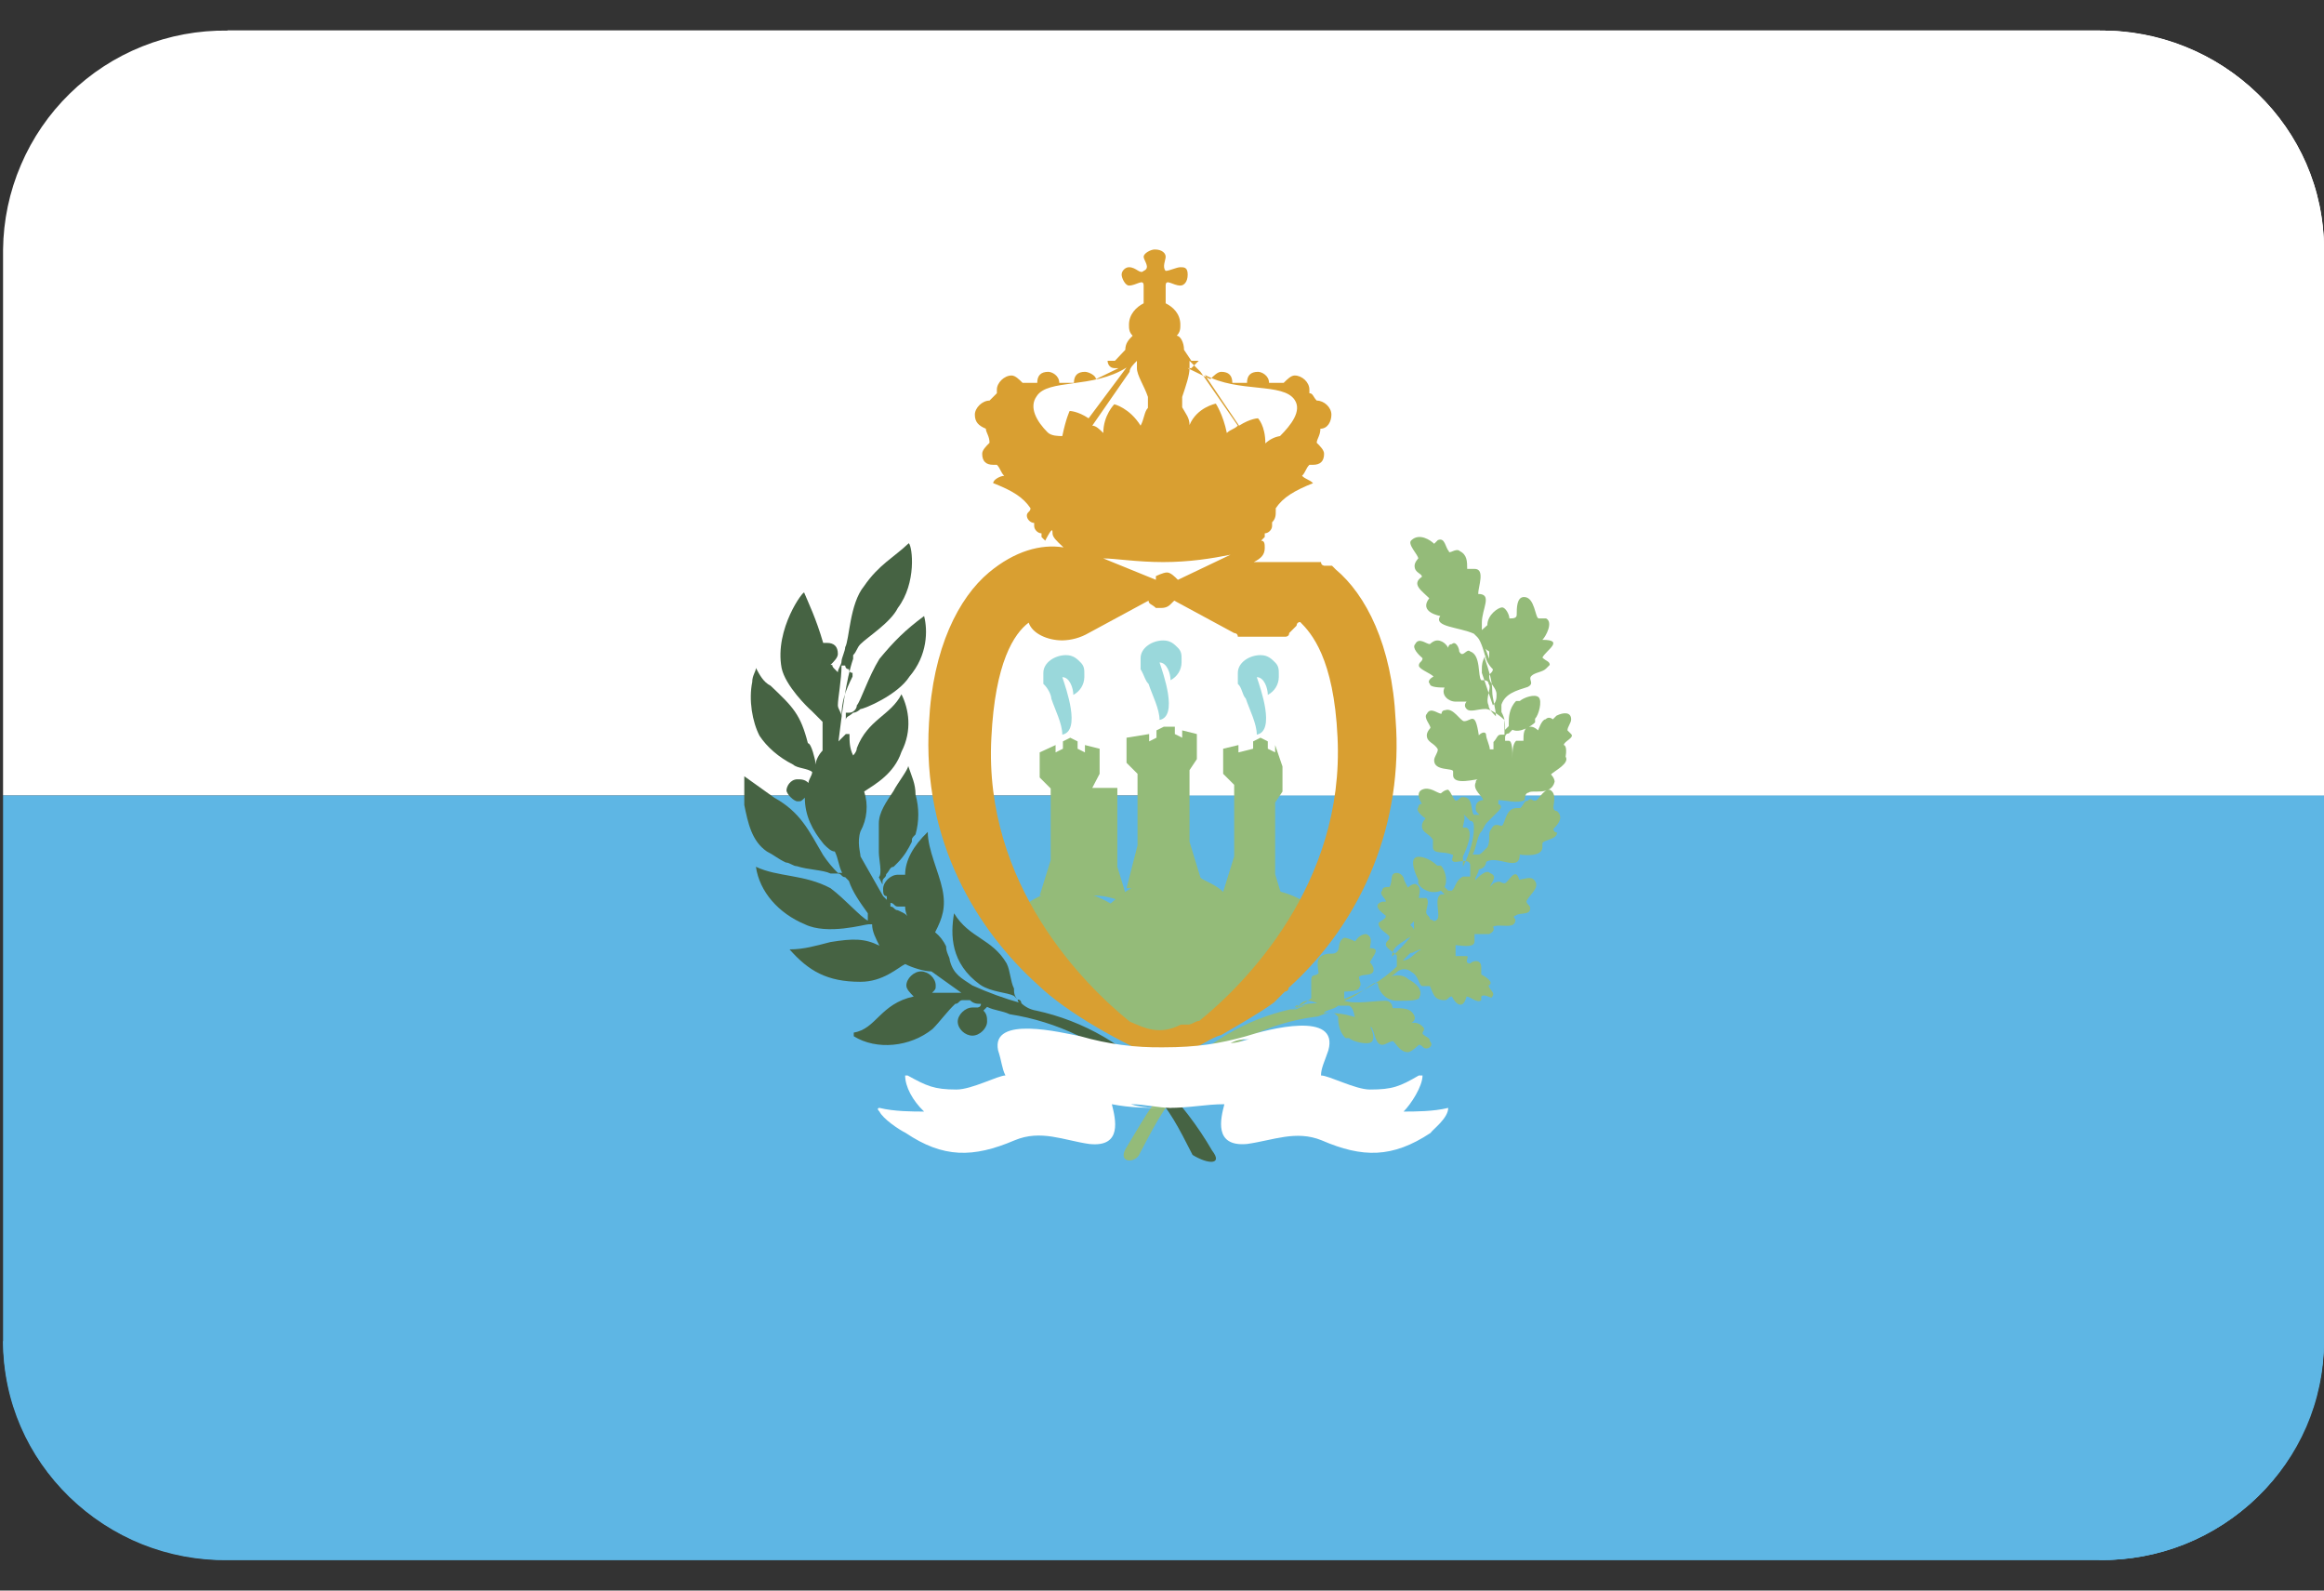 <svg width="38" height="26" viewBox="0 0 38 26" fill="none" xmlns="http://www.w3.org/2000/svg">
<rect x="0" y="0" width="38" height="26" fill="#333333" stroke="none"/>
<g clip-path="url(#clip0_26003_70538)">
<g clip-path="url(#clip1_26003_70538)">
<path d="M0.05 13V21.92C0.05 23.92 1.7 25.5 3.72 25.5H34.33C34.806 25.507 35.279 25.419 35.721 25.243C36.164 25.066 36.567 24.804 36.908 24.472C37.249 24.139 37.521 23.742 37.708 23.305C37.895 22.867 37.995 22.396 38 21.92V13H0.05Z" fill="#5EB6E4"/>
<path d="M19.02 13L34.33 25.5C34.806 25.507 35.279 25.419 35.721 25.243C36.163 25.066 36.567 24.804 36.907 24.472C37.248 24.139 37.52 23.742 37.708 23.305C37.895 22.867 37.994 22.396 37.999 21.92V13H19.02Z" fill="#5EB6E4"/>
<path d="M34.33 0.5H3.72C3.244 0.494 2.771 0.581 2.328 0.758C1.886 0.934 1.483 1.196 1.142 1.529C0.801 1.861 0.529 2.258 0.342 2.696C0.154 3.134 0.055 3.604 0.05 4.08V13H38V4.08C38 2.08 36.35 0.5 34.33 0.5Z" fill="white"/>
<path d="M34.33 0.5H3.72L19.02 13H38V4.08C38 2.08 36.35 0.5 34.33 0.5Z" fill="white"/>
<path d="M38 21.922C38 23.922 36.35 25.502 34.33 25.502H3.72C3.244 25.509 2.771 25.421 2.328 25.245C1.886 25.068 1.483 24.806 1.142 24.474C0.801 24.141 0.529 23.744 0.342 23.306C0.154 22.869 0.055 22.398 0.05 21.922" fill="#5EB6E4"/>
<path d="M3.72 0.5H34.33C34.806 0.494 35.279 0.581 35.721 0.758C36.164 0.934 36.567 1.196 36.908 1.529C37.249 1.861 37.521 2.258 37.708 2.696C37.895 3.134 37.995 3.604 38 4.08V10.59" fill="white"/>
<path d="M14.74 14.532C14.68 14.472 14.68 14.412 14.74 14.352C14.8 14.352 14.86 14.352 14.92 14.412C14.98 14.472 14.98 14.532 14.92 14.592C14.86 14.582 14.74 14.582 14.74 14.532Z" fill="#F1BF31"/>
<path d="M15.11 10.07C14.8 10.3 14.62 10.48 14.38 10.77C14.2 11.06 14.07 11.47 14.01 11.53C14.01 11.59 13.95 11.65 13.89 11.65H13.83V11.83V11.77C13.83 11.71 13.89 11.71 13.95 11.65C14.01 11.65 14.07 11.59 14.07 11.59C14.13 11.59 14.68 11.36 14.87 11.06C15.17 10.71 15.17 10.3 15.11 10.07ZM14.43 14.41C14.43 14.35 14.49 14.35 14.49 14.29C14.55 14.23 14.55 14.17 14.61 14.17L14.67 14.11C14.79 13.99 14.85 13.88 14.91 13.76C14.91 13.7 14.91 13.7 14.97 13.64C15.03 13.428 15.03 13.203 14.97 12.99C14.97 12.81 14.91 12.7 14.85 12.52C14.85 12.58 14.67 12.81 14.61 12.93C14.49 13.11 14.37 13.28 14.37 13.46V13.93C14.37 14.05 14.43 14.28 14.37 14.34L14.43 14.46V14.41Z" fill="#466343"/>
<path d="M21.59 14.939C21.326 14.686 20.977 14.54 20.61 14.529C20.43 14.529 20.18 14.589 20 14.709C19.76 14.479 19.45 14.359 19.08 14.359C18.71 14.359 18.41 14.539 18.16 14.769C17.955 14.649 17.727 14.57 17.49 14.539C17.12 14.539 16.82 14.719 16.57 14.949V15.009H16.63C17.55 16.649 19.08 17.239 19.08 17.239C19.08 17.239 19.63 17.009 20.3 16.479C20.785 16.014 21.217 15.498 21.59 14.939Z" fill="#94BB79"/>
<path d="M19.39 14.409C19.57 14.469 19.82 14.639 19.94 14.759H20.48C20.66 14.759 20.79 14.819 20.97 14.879H21.03L20.85 14.289V13.119L20.97 12.939V12.529L20.85 12.179V12.299L20.73 12.239V12.119L20.61 12.059L20.49 12.119V12.239L20.25 12.299V12.179L20 12.239V12.649L20.18 12.829V13.999L20 14.579C19.88 14.459 19.69 14.399 19.63 14.349L19.45 13.759V12.589L19.57 12.409V11.999L19.33 11.939V12.059L19.21 11.999V11.879H19.03L18.91 11.939V12.059L18.79 12.119V11.999L18.42 12.059V12.469L18.6 12.649V13.819L18.42 14.519H19.08C19.21 14.349 19.33 14.409 19.39 14.409Z" fill="#94BB79"/>
<path d="M17.86 12.879L17.98 12.649V12.239L17.74 12.179V12.299L17.62 12.239V12.119L17.5 12.059L17.38 12.119V12.239L17.26 12.299V12.179L17 12.299V12.709L17.18 12.889V14.059L17 14.639H17.9C18.08 14.639 18.27 14.699 18.39 14.759H18.45L18.27 14.169V12.879H17.86ZM25.57 12.179C25.57 12.119 25.75 12.059 25.69 11.999L25.63 11.939C25.63 11.879 25.69 11.819 25.69 11.759C25.69 11.639 25.57 11.639 25.45 11.699L25.39 11.759C25.39 11.759 25.33 11.699 25.27 11.759C25.21 11.759 25.15 11.939 25.15 11.939C25.15 11.939 25.09 11.879 25.03 11.879C24.91 11.879 24.91 11.999 24.91 12.109H24.79C24.73 12.169 24.73 12.289 24.73 12.399C24.73 12.279 24.73 12.109 24.67 12.109H24.61V12.049C24.61 12.049 24.61 11.989 24.67 11.989L24.73 11.929C24.85 11.989 25.04 11.869 25.1 11.809V11.749C25.16 11.689 25.22 11.459 25.16 11.399C25.1 11.339 24.92 11.399 24.85 11.459H24.79C24.67 11.579 24.67 11.749 24.67 11.809V11.869L24.61 11.929C24.61 11.809 24.61 11.749 24.55 11.639V11.519C24.61 11.339 24.79 11.289 24.98 11.229C25.1 11.169 24.98 11.109 25.04 11.049C25.1 10.989 25.22 10.989 25.28 10.929L25.34 10.869C25.34 10.809 25.28 10.809 25.22 10.749C25.28 10.629 25.59 10.459 25.22 10.459C25.28 10.399 25.4 10.169 25.28 10.109H25.16C25.1 10.109 25.1 9.759 24.92 9.759C24.8 9.759 24.8 9.939 24.8 10.049C24.8 10.109 24.74 10.109 24.68 10.109C24.68 10.049 24.62 9.929 24.56 9.929C24.5 9.929 24.32 10.049 24.32 10.219L24.23 10.299C24.17 10.419 24.23 10.589 24.35 10.649V10.769C24.29 10.589 24.23 10.479 24.23 10.419V10.179C24.23 9.949 24.41 9.709 24.17 9.709C24.17 9.589 24.29 9.299 24.11 9.299H23.99C23.99 9.179 23.99 9.069 23.87 9.009C23.81 8.949 23.69 9.069 23.69 9.009C23.63 8.949 23.63 8.779 23.51 8.829L23.45 8.889C23.39 8.829 23.21 8.709 23.08 8.829C23 8.889 23.19 9.069 23.19 9.129C23.19 9.129 23.13 9.189 23.13 9.249C23.13 9.369 23.25 9.369 23.25 9.429C23.07 9.549 23.25 9.659 23.37 9.779C23.19 10.009 23.55 10.069 23.55 10.069C23.43 10.249 23.86 10.249 24.1 10.359L24.16 10.419C24.22 10.479 24.28 10.709 24.28 10.709V10.769C24.34 10.949 24.4 11.119 24.4 11.299C24.4 11.419 24.46 11.589 24.46 11.709C24.4 11.649 24.34 11.589 24.34 11.529C24.28 11.409 24.4 11.239 24.34 11.179C24.34 11.119 24.28 11.119 24.22 11.119C24.16 11.059 24.22 10.709 24.04 10.649C23.98 10.589 23.92 10.769 23.86 10.649C23.86 10.589 23.8 10.469 23.74 10.529C23.68 10.529 23.68 10.589 23.68 10.589C23.68 10.589 23.62 10.469 23.5 10.469C23.44 10.469 23.38 10.529 23.38 10.529C23.32 10.529 23.2 10.409 23.14 10.529C23.08 10.589 23.2 10.709 23.26 10.759C23.26 10.819 23.2 10.819 23.2 10.879C23.2 10.939 23.38 10.999 23.44 11.059C23.44 11.059 23.32 11.119 23.38 11.179C23.38 11.239 23.56 11.239 23.62 11.239C23.56 11.359 23.68 11.469 23.8 11.469H23.98C23.98 11.469 23.92 11.529 23.98 11.589C24.04 11.649 24.16 11.589 24.29 11.589C24.35 11.589 24.47 11.649 24.6 11.769V12.009H24.54C24.48 12.009 24.48 12.069 24.42 12.129V12.249H24.36C24.36 12.189 24.3 12.069 24.3 12.019C24.3 11.959 24.24 11.959 24.18 12.019C24.12 11.609 24.06 11.789 23.94 11.789C23.88 11.789 23.76 11.559 23.63 11.609C23.57 11.609 23.57 11.669 23.57 11.669C23.51 11.669 23.39 11.549 23.33 11.669C23.27 11.729 23.39 11.849 23.39 11.899C23.39 11.899 23.33 11.959 23.33 12.019C23.33 12.139 23.45 12.139 23.51 12.249C23.51 12.309 23.45 12.369 23.45 12.429C23.45 12.609 23.76 12.549 23.76 12.609V12.669C23.76 12.849 24.13 12.729 24.25 12.729C24.19 12.729 24.13 12.729 24.13 12.789C24.07 12.909 24.25 13.019 24.25 13.079C24.25 13.079 24.13 13.079 24.13 13.199C24.13 13.259 24.13 13.259 24.19 13.319H24.1C24.04 13.259 24.1 13.029 23.92 13.029C23.86 13.029 23.86 13.089 23.8 13.089C23.74 13.029 23.74 12.969 23.68 12.909C23.62 12.909 23.56 12.969 23.56 12.969C23.5 12.969 23.38 12.849 23.25 12.909C23.13 12.969 23.25 13.139 23.25 13.139C23.25 13.139 23.19 13.139 23.19 13.199C23.13 13.259 23.31 13.379 23.31 13.379C23.31 13.379 23.25 13.439 23.25 13.499C23.25 13.619 23.37 13.619 23.43 13.729V13.849C23.43 13.969 23.61 13.909 23.74 13.969C23.8 13.969 23.68 14.089 23.8 14.089C23.86 14.089 24.04 14.029 24.04 14.149V14.329H23.92C23.8 14.389 23.8 14.509 23.74 14.559H23.68L23.62 14.499C23.68 14.379 23.62 14.209 23.56 14.149H23.5C23.38 14.029 23.19 13.969 23.13 14.029C23.07 14.089 23.13 14.259 23.19 14.379V14.439C23.25 14.559 23.43 14.619 23.56 14.559L23.62 14.619H23.56C23.44 14.679 23.56 14.969 23.5 15.029C23.44 15.089 23.44 15.029 23.38 15.029C23.38 14.969 23.32 14.969 23.32 14.909C23.32 14.849 23.38 14.729 23.32 14.679H23.2C23.2 14.619 23.26 14.499 23.14 14.449C23.08 14.449 23.02 14.509 23.02 14.509L22.96 14.389C22.958 14.358 22.944 14.328 22.922 14.306C22.9 14.284 22.871 14.271 22.84 14.269C22.72 14.269 22.78 14.389 22.72 14.499C22.66 14.499 22.6 14.499 22.6 14.559C22.54 14.619 22.66 14.679 22.66 14.739H22.6C22.42 14.799 22.6 14.919 22.66 14.969C22.66 15.029 22.6 15.029 22.54 15.089C22.54 15.209 22.72 15.269 22.72 15.319C22.72 15.379 22.66 15.379 22.66 15.439C22.66 15.499 22.78 15.559 22.84 15.619V15.799C22.6 16.029 22.29 16.209 21.98 16.329V16.209C21.98 16.209 22.22 16.209 22.22 16.149C22.28 16.089 22.22 16.029 22.22 15.969C22.28 15.909 22.46 15.969 22.46 15.849C22.46 15.789 22.4 15.729 22.4 15.729C22.46 15.609 22.58 15.499 22.4 15.499C22.4 15.439 22.46 15.319 22.34 15.269C22.22 15.269 22.16 15.389 22.16 15.389C22.16 15.389 22.04 15.329 21.98 15.329C21.86 15.389 21.92 15.509 21.86 15.559C21.8 15.619 21.74 15.559 21.62 15.619C21.5 15.679 21.56 15.849 21.56 15.909C21.5 15.969 21.44 15.909 21.44 16.029V16.319C21.346 16.394 21.242 16.454 21.13 16.499L21.31 16.439C21.31 16.439 21.37 16.439 21.43 16.379C21.37 16.439 21.31 16.439 21.19 16.499H21.1C20.365 16.664 19.701 17.056 19.2 17.619C18.83 18.029 18.65 18.379 18.4 18.789C18.28 19.019 18.58 19.019 18.64 18.849C18.95 18.259 19.07 18.029 19.44 17.679C19.989 17.094 20.724 16.719 21.52 16.619C21.58 16.619 21.64 16.559 21.76 16.559C21.82 16.559 21.82 16.559 21.88 16.619C21.88 16.679 21.88 16.849 22 16.969H22.06C22.12 17.029 22.37 17.089 22.43 17.029C22.49 16.969 22.43 16.799 22.37 16.739C22.37 16.739 22.37 16.679 22.31 16.679C22 16.559 21.82 16.559 21.7 16.559H21.64C21.7 16.499 21.82 16.499 21.88 16.439H22.06C22.18 16.499 22.12 16.729 22.24 16.789C22.3 16.849 22.36 16.789 22.42 16.789C22.48 16.849 22.48 17.079 22.6 17.079C22.66 17.079 22.72 17.019 22.78 17.019C22.84 17.079 22.9 17.199 23.02 17.199C23.08 17.199 23.2 17.079 23.2 17.079C23.26 17.079 23.26 17.139 23.32 17.139C23.38 17.139 23.44 17.079 23.38 17.019C23.38 16.959 23.32 16.959 23.26 16.899C23.26 16.839 23.32 16.839 23.26 16.779C23.2 16.719 23.14 16.719 23.14 16.719H23.08C23.08 16.719 23.2 16.659 23.08 16.539C23.02 16.479 22.9 16.479 22.77 16.479C22.77 16.479 22.77 16.359 22.65 16.359C22.47 16.359 22.16 16.419 21.98 16.359C22.16 16.299 22.29 16.179 22.47 16.069H22.53C22.53 16.189 22.65 16.359 22.84 16.359H22.9C23.02 16.359 23.21 16.359 23.21 16.299C23.27 16.179 23.15 16.069 23.03 16.009C22.91 15.889 22.66 15.949 22.6 16.069C22.66 16.009 22.78 15.949 22.84 15.889C22.873 15.859 22.916 15.843 22.96 15.843C23.004 15.843 23.047 15.859 23.08 15.889C23.2 15.949 23.2 16.119 23.26 16.119H23.38C23.44 16.239 23.44 16.349 23.62 16.349C23.68 16.349 23.68 16.289 23.74 16.289C23.8 16.409 23.92 16.519 23.98 16.289C24.04 16.289 24.16 16.409 24.22 16.349V16.289C24.28 16.229 24.4 16.349 24.4 16.289C24.46 16.229 24.34 16.169 24.34 16.109C24.46 16.049 24.22 15.929 24.22 15.929V15.809C24.22 15.689 24.1 15.689 24.04 15.749C23.92 15.749 24.04 15.629 23.98 15.629H23.8V15.449C23.86 15.449 24.11 15.509 24.11 15.389V15.269H24.35C24.47 15.209 24.41 15.149 24.41 15.149C24.53 15.089 24.78 15.209 24.78 15.029C24.78 15.029 24.72 14.969 24.78 14.969C24.84 14.909 25.02 14.969 25.02 14.849C25.02 14.789 24.96 14.789 24.96 14.729C25.02 14.609 25.2 14.499 25.08 14.379C25.02 14.319 24.9 14.379 24.84 14.379C24.78 14.149 24.66 14.439 24.6 14.439C24.54 14.439 24.54 14.379 24.42 14.439L24.36 14.499C24.42 14.379 24.48 14.319 24.36 14.269C24.3 14.209 24.18 14.329 24.12 14.389C24.12 14.329 24.18 14.269 24.18 14.209C24.24 14.209 24.3 14.149 24.3 14.089C24.48 13.969 24.85 14.269 24.85 13.969C24.85 13.969 25.22 14.029 25.22 13.849V13.789C25.22 13.729 25.46 13.729 25.46 13.609C25.46 13.609 25.4 13.609 25.4 13.549C25.46 13.489 25.58 13.369 25.46 13.259C25.46 13.259 25.4 13.259 25.4 13.199C25.4 13.139 25.46 12.969 25.34 12.909C25.22 12.909 25.16 13.089 25.1 13.089C25.04 13.089 25.04 13.029 24.98 13.089C24.92 13.089 24.92 13.149 24.86 13.209H24.8C24.62 13.209 24.62 13.439 24.56 13.499C24.5 13.499 24.44 13.439 24.38 13.559C24.32 13.619 24.38 13.739 24.32 13.849L24.26 13.909C24.2 13.969 24.2 13.969 24.14 13.969H24.08C24.14 13.849 24.14 13.739 24.2 13.619C24.26 13.559 24.26 13.499 24.32 13.439L24.5 13.259C24.62 13.139 24.44 13.139 24.5 13.139V13.079C24.62 13.079 24.81 13.139 24.93 13.079C24.93 13.079 24.93 12.959 24.99 12.959C25.05 12.899 25.36 13.019 25.42 12.779C25.42 12.719 25.36 12.659 25.36 12.659C25.42 12.599 25.67 12.479 25.6 12.369C25.63 12.179 25.57 12.179 25.57 12.179ZM21.23 16.459H21.17C21.17 16.459 21.23 16.399 21.23 16.459C21.29 16.339 21.41 16.339 21.54 16.399C21.47 16.399 21.35 16.399 21.23 16.459ZM22.76 15.639C22.7 15.639 22.7 15.639 22.76 15.639C22.76 15.459 22.94 15.409 23 15.349C23.12 15.289 23.18 15.229 23.06 15.119L23.12 15.059V15.239C23 15.409 22.88 15.519 22.76 15.639ZM22.94 15.699L23.06 15.579C23.12 15.579 23.18 15.519 23.24 15.519C23.12 15.579 23.06 15.699 22.94 15.699ZM23.92 14.169V13.999C23.98 13.879 24.1 13.589 23.98 13.529H23.92C23.92 13.469 23.98 13.349 23.92 13.299L24.04 13.419C24.1 13.419 24.1 13.479 24.1 13.539C24.1 13.699 24.04 13.939 23.92 14.169ZM24.23 10.999V10.939C24.23 10.879 24.23 10.819 24.29 10.709C24.29 10.829 24.41 10.939 24.41 10.939C24.41 10.999 24.35 10.999 24.35 11.059C24.35 11.179 24.47 11.239 24.47 11.349C24.47 11.409 24.47 11.469 24.41 11.529L24.23 10.999Z" fill="#94BB79"/>
<path d="M17.19 11.419C17.25 11.599 17.37 11.829 17.37 12.009C17.68 11.949 17.43 11.249 17.37 11.069C17.49 11.069 17.55 11.249 17.55 11.359C17.603 11.331 17.648 11.29 17.68 11.239C17.712 11.188 17.729 11.129 17.73 11.069V11.009C17.73 10.949 17.73 10.889 17.67 10.829C17.61 10.769 17.55 10.709 17.43 10.709C17.25 10.709 17.06 10.829 17.06 10.999V11.179C17.13 11.239 17.19 11.359 17.19 11.419ZM18.78 11.179C18.84 11.359 18.96 11.589 18.96 11.769C19.27 11.709 19.02 11.009 18.96 10.829C19.08 10.829 19.14 11.009 19.14 11.119C19.193 11.091 19.238 11.05 19.27 10.999C19.302 10.948 19.319 10.889 19.32 10.829V10.769C19.32 10.709 19.32 10.649 19.26 10.589C19.2 10.529 19.14 10.469 19.02 10.469C18.84 10.469 18.65 10.589 18.65 10.759V10.939C18.72 11.059 18.72 11.119 18.78 11.179ZM20.37 11.419C20.43 11.599 20.55 11.829 20.55 12.009C20.86 11.949 20.61 11.249 20.55 11.069C20.67 11.069 20.73 11.249 20.73 11.359C20.783 11.331 20.828 11.29 20.86 11.239C20.892 11.188 20.909 11.129 20.91 11.069V11.009C20.91 10.949 20.91 10.889 20.85 10.829C20.79 10.769 20.73 10.709 20.61 10.709C20.43 10.709 20.24 10.829 20.24 10.999V11.179C20.31 11.239 20.31 11.359 20.37 11.419Z" fill="#9AD8DB"/>
<path d="M22.82 11.768C22.76 10.538 22.33 9.718 21.84 9.308L21.78 9.248H21.66C21.66 9.248 21.6 9.248 21.6 9.188H20.5C20.62 9.128 20.68 9.068 20.68 8.958C20.68 8.898 20.68 8.838 20.62 8.838L20.68 8.778V8.718C20.74 8.718 20.8 8.658 20.8 8.598V8.538C20.86 8.478 20.86 8.418 20.86 8.358V8.308C20.98 8.128 21.17 8.018 21.47 7.898C21.41 7.838 21.35 7.838 21.29 7.778C21.35 7.718 21.35 7.658 21.41 7.598H21.47C21.59 7.598 21.65 7.538 21.65 7.418C21.65 7.358 21.59 7.298 21.53 7.238C21.53 7.178 21.59 7.118 21.59 7.008C21.71 7.008 21.77 6.888 21.77 6.778C21.77 6.658 21.65 6.548 21.53 6.548C21.47 6.488 21.47 6.428 21.41 6.428V6.368C21.41 6.248 21.29 6.138 21.17 6.138C21.11 6.138 21.05 6.198 20.99 6.258H20.75C20.75 6.138 20.63 6.078 20.57 6.078C20.45 6.078 20.39 6.138 20.39 6.258H20.15C20.15 6.138 20.09 6.078 19.97 6.078C19.91 6.078 19.85 6.138 19.79 6.198L19.42 6.018H19.48L19.6 5.898H19.48L19.36 5.718C19.36 5.598 19.3 5.488 19.24 5.488C19.3 5.428 19.3 5.368 19.3 5.308C19.3 5.128 19.18 5.018 19.06 4.958V4.668C19.06 4.548 19.18 4.668 19.3 4.668C19.36 4.668 19.42 4.608 19.42 4.488C19.42 4.368 19.36 4.368 19.3 4.368C19.24 4.368 19.12 4.428 19.06 4.428C19 4.368 19.06 4.248 19.06 4.198C19.06 4.138 19 4.078 18.88 4.078C18.82 4.078 18.7 4.138 18.7 4.198C18.7 4.258 18.82 4.378 18.7 4.428C18.64 4.488 18.58 4.368 18.46 4.368C18.4 4.368 18.34 4.428 18.34 4.488C18.34 4.548 18.4 4.668 18.46 4.668C18.58 4.668 18.7 4.548 18.7 4.668V4.958C18.58 5.018 18.46 5.138 18.46 5.308C18.46 5.368 18.46 5.428 18.52 5.488C18.46 5.548 18.4 5.608 18.4 5.718L18.23 5.898H18.11C18.11 5.898 18.11 6.018 18.23 6.018H18.29L17.92 6.198C17.92 6.138 17.8 6.078 17.74 6.078C17.62 6.078 17.56 6.138 17.56 6.258H17.32C17.32 6.138 17.2 6.078 17.14 6.078C17.02 6.078 16.96 6.138 16.96 6.258H16.72C16.66 6.198 16.6 6.138 16.54 6.138C16.42 6.138 16.3 6.258 16.3 6.368V6.428L16.18 6.548C16.06 6.548 15.94 6.668 15.94 6.778C15.94 6.898 16 6.958 16.12 7.008C16.12 7.068 16.18 7.128 16.18 7.238C16.12 7.298 16.06 7.358 16.06 7.418C16.06 7.538 16.12 7.598 16.24 7.598H16.3C16.36 7.658 16.36 7.718 16.42 7.778C16.36 7.778 16.24 7.838 16.24 7.898C16.55 8.018 16.73 8.128 16.85 8.308C16.85 8.368 16.79 8.368 16.79 8.428C16.79 8.488 16.85 8.548 16.91 8.548V8.598C16.91 8.658 16.97 8.718 17.03 8.718V8.778L17.09 8.838C17.21 8.608 17.21 8.658 17.21 8.718C17.21 8.778 17.27 8.838 17.39 8.948C17.02 8.888 16.59 9.008 16.17 9.358C15.68 9.768 15.25 10.588 15.19 11.818C15.07 13.758 15.99 15.218 16.97 16.098C17.46 16.568 18.32 17.038 18.99 17.328L19.48 17.148C19.66 17.088 19.79 16.968 19.97 16.918C20.28 16.738 20.58 16.568 20.83 16.388L20.89 16.328L20.95 16.268L21.01 16.208C21.01 16.208 21.07 16.208 21.07 16.148C21.678 15.601 22.152 14.921 22.455 14.162C22.759 13.402 22.883 12.584 22.82 11.768ZM21.17 6.538C21.29 6.718 21.11 6.948 20.93 7.128C20.84 7.143 20.756 7.185 20.69 7.248C20.69 6.958 20.57 6.838 20.57 6.838C20.57 6.838 20.45 6.838 20.26 6.958L19.7 6.128C20.25 6.428 20.98 6.248 21.17 6.538ZM19.33 6.488C19.39 6.308 19.45 6.138 19.45 6.018V5.898L19.63 6.078L20.24 6.958C20.18 7.018 20.12 7.018 20.06 7.078C20 6.778 19.88 6.598 19.88 6.598C19.88 6.598 19.57 6.658 19.45 6.948C19.45 6.828 19.39 6.768 19.33 6.658V6.488ZM19.02 9.188C19.45 9.188 19.82 9.128 20.12 9.068L19.26 9.478C19.2 9.418 19.14 9.358 19.08 9.358C19.02 9.358 18.9 9.418 18.9 9.418V9.478L18.04 9.128C18.23 9.128 18.59 9.188 19.02 9.188ZM18.59 5.898V6.018C18.59 6.138 18.71 6.308 18.77 6.488V6.668C18.71 6.728 18.71 6.848 18.65 6.958C18.47 6.668 18.22 6.608 18.22 6.608C18.22 6.608 18.04 6.788 18.04 7.078C17.98 7.018 17.92 6.958 17.86 6.958L18.47 6.078C18.47 6.018 18.53 5.958 18.59 5.898ZM17.13 7.068C16.95 6.888 16.82 6.658 16.95 6.478C17.13 6.188 17.87 6.358 18.42 6.008L17.8 6.838C17.62 6.718 17.49 6.718 17.49 6.718C17.49 6.718 17.43 6.838 17.37 7.128C17.31 7.128 17.19 7.128 17.13 7.068ZM18.47 16.698C17.74 16.108 16.08 14.468 16.21 12.058C16.27 10.828 16.58 10.358 16.82 10.178C16.88 10.358 17.13 10.468 17.37 10.468C17.521 10.465 17.669 10.424 17.8 10.348L18.78 9.818C18.78 9.878 18.84 9.878 18.9 9.938H18.96C19.02 9.938 19.08 9.938 19.14 9.878L19.2 9.818L20.18 10.348C20.18 10.348 20.24 10.348 20.24 10.408H21.02C21.02 10.408 21.08 10.408 21.08 10.348L21.14 10.288L21.2 10.228C21.2 10.228 21.2 10.168 21.26 10.168C21.44 10.348 21.81 10.758 21.87 12.048C21.99 14.458 20.34 16.098 19.61 16.688C19.55 16.688 19.49 16.748 19.43 16.748H19.31C18.96 16.928 18.72 16.808 18.47 16.698Z" fill="#D99F31"/>
<path d="M19.82 18.809C19.583 18.4 19.294 18.023 18.96 17.689C18.426 17.097 17.719 16.687 16.94 16.519C16.85 16.504 16.766 16.462 16.7 16.399C16.7 16.399 16.7 16.339 16.64 16.339C16.58 16.279 16.58 16.219 16.58 16.159C16.52 16.039 16.52 15.869 16.46 15.749C16.22 15.339 15.85 15.339 15.6 14.929C15.54 15.279 15.54 15.749 16.03 16.099C16.21 16.219 16.46 16.219 16.58 16.279L16.64 16.339C16.64 16.399 16.7 16.399 16.7 16.399C16.426 16.323 16.159 16.226 15.9 16.109C15.72 15.989 15.59 15.929 15.53 15.699C15.53 15.639 15.47 15.579 15.47 15.469C15.428 15.38 15.367 15.301 15.29 15.239C15.41 15.009 15.47 14.829 15.41 14.539C15.35 14.249 15.17 13.889 15.17 13.599C14.93 13.829 14.8 14.069 14.8 14.299H14.68C14.56 14.299 14.44 14.419 14.44 14.529C14.44 14.589 14.44 14.649 14.5 14.649V14.709L14.44 14.649L14.07 13.999C14.07 13.939 14.01 13.769 14.07 13.589C14.124 13.49 14.157 13.382 14.167 13.27C14.178 13.158 14.165 13.046 14.13 12.939C14.31 12.819 14.62 12.649 14.74 12.289C14.92 11.939 14.86 11.589 14.74 11.349C14.56 11.699 14.19 11.759 14.01 12.229C14.01 12.289 13.95 12.349 13.95 12.349C13.89 12.229 13.89 12.119 13.89 11.999H13.83L13.71 12.119C13.77 11.649 13.83 11.119 13.95 10.769V10.709C14.01 10.649 14.01 10.589 14.07 10.529C14.19 10.409 14.56 10.179 14.68 9.939C14.99 9.529 14.92 8.939 14.86 8.879C14.62 9.109 14.37 9.229 14.13 9.579C13.89 9.869 13.89 10.459 13.82 10.579C13.82 10.639 13.76 10.759 13.76 10.809C13.76 10.869 13.7 10.929 13.7 10.989L13.64 10.929C13.58 10.869 13.64 10.869 13.58 10.869C13.64 10.809 13.7 10.749 13.7 10.689C13.7 10.569 13.64 10.509 13.52 10.509H13.46C13.34 10.099 13.22 9.859 13.15 9.689C13.15 9.629 12.66 10.279 12.78 10.919C12.84 11.209 13.21 11.569 13.27 11.619L13.45 11.799V12.269C13.389 12.333 13.348 12.412 13.33 12.499V12.439C13.33 12.439 13.27 12.149 13.21 12.149C13.09 11.679 12.97 11.559 12.6 11.209C12.48 11.149 12.42 11.029 12.36 10.919C12.36 10.979 12.3 11.039 12.3 11.149C12.24 11.439 12.3 11.799 12.42 12.029C12.54 12.209 12.73 12.379 12.97 12.499C13.03 12.559 13.21 12.559 13.28 12.619C13.28 12.679 13.22 12.739 13.22 12.799C13.16 12.739 13.1 12.739 13.04 12.739C12.92 12.739 12.86 12.859 12.86 12.919C12.86 12.979 12.98 13.099 13.04 13.099C13.1 13.099 13.1 13.099 13.16 13.039C13.16 13.329 13.28 13.569 13.47 13.799C13.53 13.859 13.59 13.919 13.65 13.919C13.71 14.039 13.71 14.149 13.77 14.269H13.7C13.61 14.181 13.53 14.083 13.46 13.979C13.22 13.569 13.09 13.279 12.66 13.039L12.17 12.689V13.159C12.23 13.449 12.29 13.749 12.54 13.919C12.66 13.979 12.72 14.039 12.85 14.099C12.91 14.099 12.97 14.159 13.03 14.159C13.21 14.219 13.46 14.219 13.58 14.279H13.7C13.76 14.279 13.76 14.339 13.82 14.339L13.88 14.399C13.94 14.579 14.06 14.749 14.19 14.929V15.049C14.07 14.989 13.82 14.699 13.58 14.519C13.15 14.289 12.72 14.339 12.36 14.169C12.42 14.579 12.73 14.929 13.16 15.109C13.53 15.289 14.14 15.109 14.2 15.109H14.26C14.26 15.229 14.32 15.339 14.38 15.459C14.14 15.339 13.95 15.339 13.58 15.399C13.34 15.459 13.15 15.519 12.91 15.519C13.22 15.869 13.52 16.049 14.07 16.049C14.44 16.049 14.68 15.819 14.8 15.759C14.92 15.819 15.11 15.879 15.23 15.879L15.72 16.229H15.24C15.3 16.169 15.3 16.169 15.3 16.109C15.3 15.989 15.18 15.879 15.06 15.879C14.94 15.879 14.82 15.999 14.82 16.109C14.82 16.169 14.88 16.229 14.94 16.289C14.39 16.409 14.33 16.819 13.96 16.879V16.939C14.33 17.169 14.88 17.119 15.25 16.819C15.37 16.699 15.49 16.529 15.62 16.409C15.68 16.409 15.68 16.349 15.74 16.349H15.86C15.92 16.409 15.98 16.409 16.04 16.409C16.04 16.469 15.98 16.469 15.98 16.469H15.9C15.78 16.469 15.66 16.589 15.66 16.699C15.66 16.819 15.78 16.929 15.9 16.929C16.02 16.929 16.14 16.809 16.14 16.699C16.14 16.639 16.14 16.579 16.08 16.519L16.14 16.459C16.26 16.519 16.38 16.519 16.51 16.579C17.286 16.701 18.01 17.049 18.59 17.579L18.65 17.639L18.83 17.819C19.14 18.169 19.26 18.409 19.5 18.879C19.76 19.039 20 19.039 19.82 18.809ZM13.76 11.709C13.76 11.649 13.7 11.589 13.7 11.529C13.7 11.409 13.76 11.119 13.76 10.879H13.82C13.82 10.879 13.82 10.939 13.88 10.939C13.88 10.939 13.88 10.999 13.94 10.999V11.059C13.82 11.299 13.76 11.469 13.76 11.709ZM14.68 14.879C14.62 14.879 14.62 14.819 14.56 14.819V14.759C14.62 14.759 14.62 14.819 14.68 14.819H14.8C14.8 14.939 14.86 14.999 14.86 15.109C14.86 14.939 14.8 14.939 14.68 14.879Z" fill="#466343"/>
<path d="M23.68 18.11C23.44 18.17 23.13 18.17 22.95 18.17C23.07 18.05 23.26 17.76 23.26 17.58H23.2C22.89 17.76 22.77 17.81 22.4 17.81C22.16 17.81 21.73 17.58 21.6 17.58C21.6 17.46 21.66 17.35 21.72 17.17C21.9 16.52 20.74 16.82 20.37 16.94C19.94 17.06 19.57 17.12 19.02 17.12C18.564 17.127 18.109 17.067 17.67 16.94C17.36 16.88 16.2 16.59 16.32 17.17C16.38 17.35 16.38 17.46 16.44 17.58C16.32 17.58 15.89 17.81 15.64 17.81C15.27 17.81 15.15 17.75 14.84 17.58H14.8C14.8 17.76 14.92 17.99 15.11 18.17C14.93 18.17 14.62 18.17 14.38 18.11C14.38 18.11 14.32 18.11 14.38 18.17C14.44 18.29 14.69 18.46 14.81 18.52C15.42 18.93 15.91 18.93 16.59 18.64C17.02 18.46 17.39 18.64 17.81 18.7C18.36 18.76 18.24 18.29 18.18 18.05C18.49 18.11 18.73 18.11 19.1 18.11C18.86 18.11 18.67 18.11 18.49 18.05C18.73 18.05 18.92 18.11 19.16 18.11H19.59H19.1C19.47 18.11 19.71 18.05 20.02 18.05C19.96 18.28 19.84 18.75 20.39 18.7C20.82 18.64 21.19 18.47 21.61 18.64C22.28 18.93 22.77 18.93 23.39 18.52C23.43 18.46 23.68 18.28 23.68 18.11C23.74 18.11 23.74 18.11 23.68 18.11ZM20.37 16.99H20.43C20.37 16.99 20.25 17.05 20.12 17.05C20.25 16.99 20.31 16.99 20.37 16.99Z" fill="white"/>
</g>
</g>
<defs>
<clipPath id="clip0_26003_70538">
<rect width="38" height="25" fill="white" transform="translate(0 0.5)"/>
</clipPath>
<clipPath id="clip1_26003_70538">
<rect width="38" height="25" fill="white" transform="translate(0 0.5)"/>
</clipPath>
</defs>
</svg>
